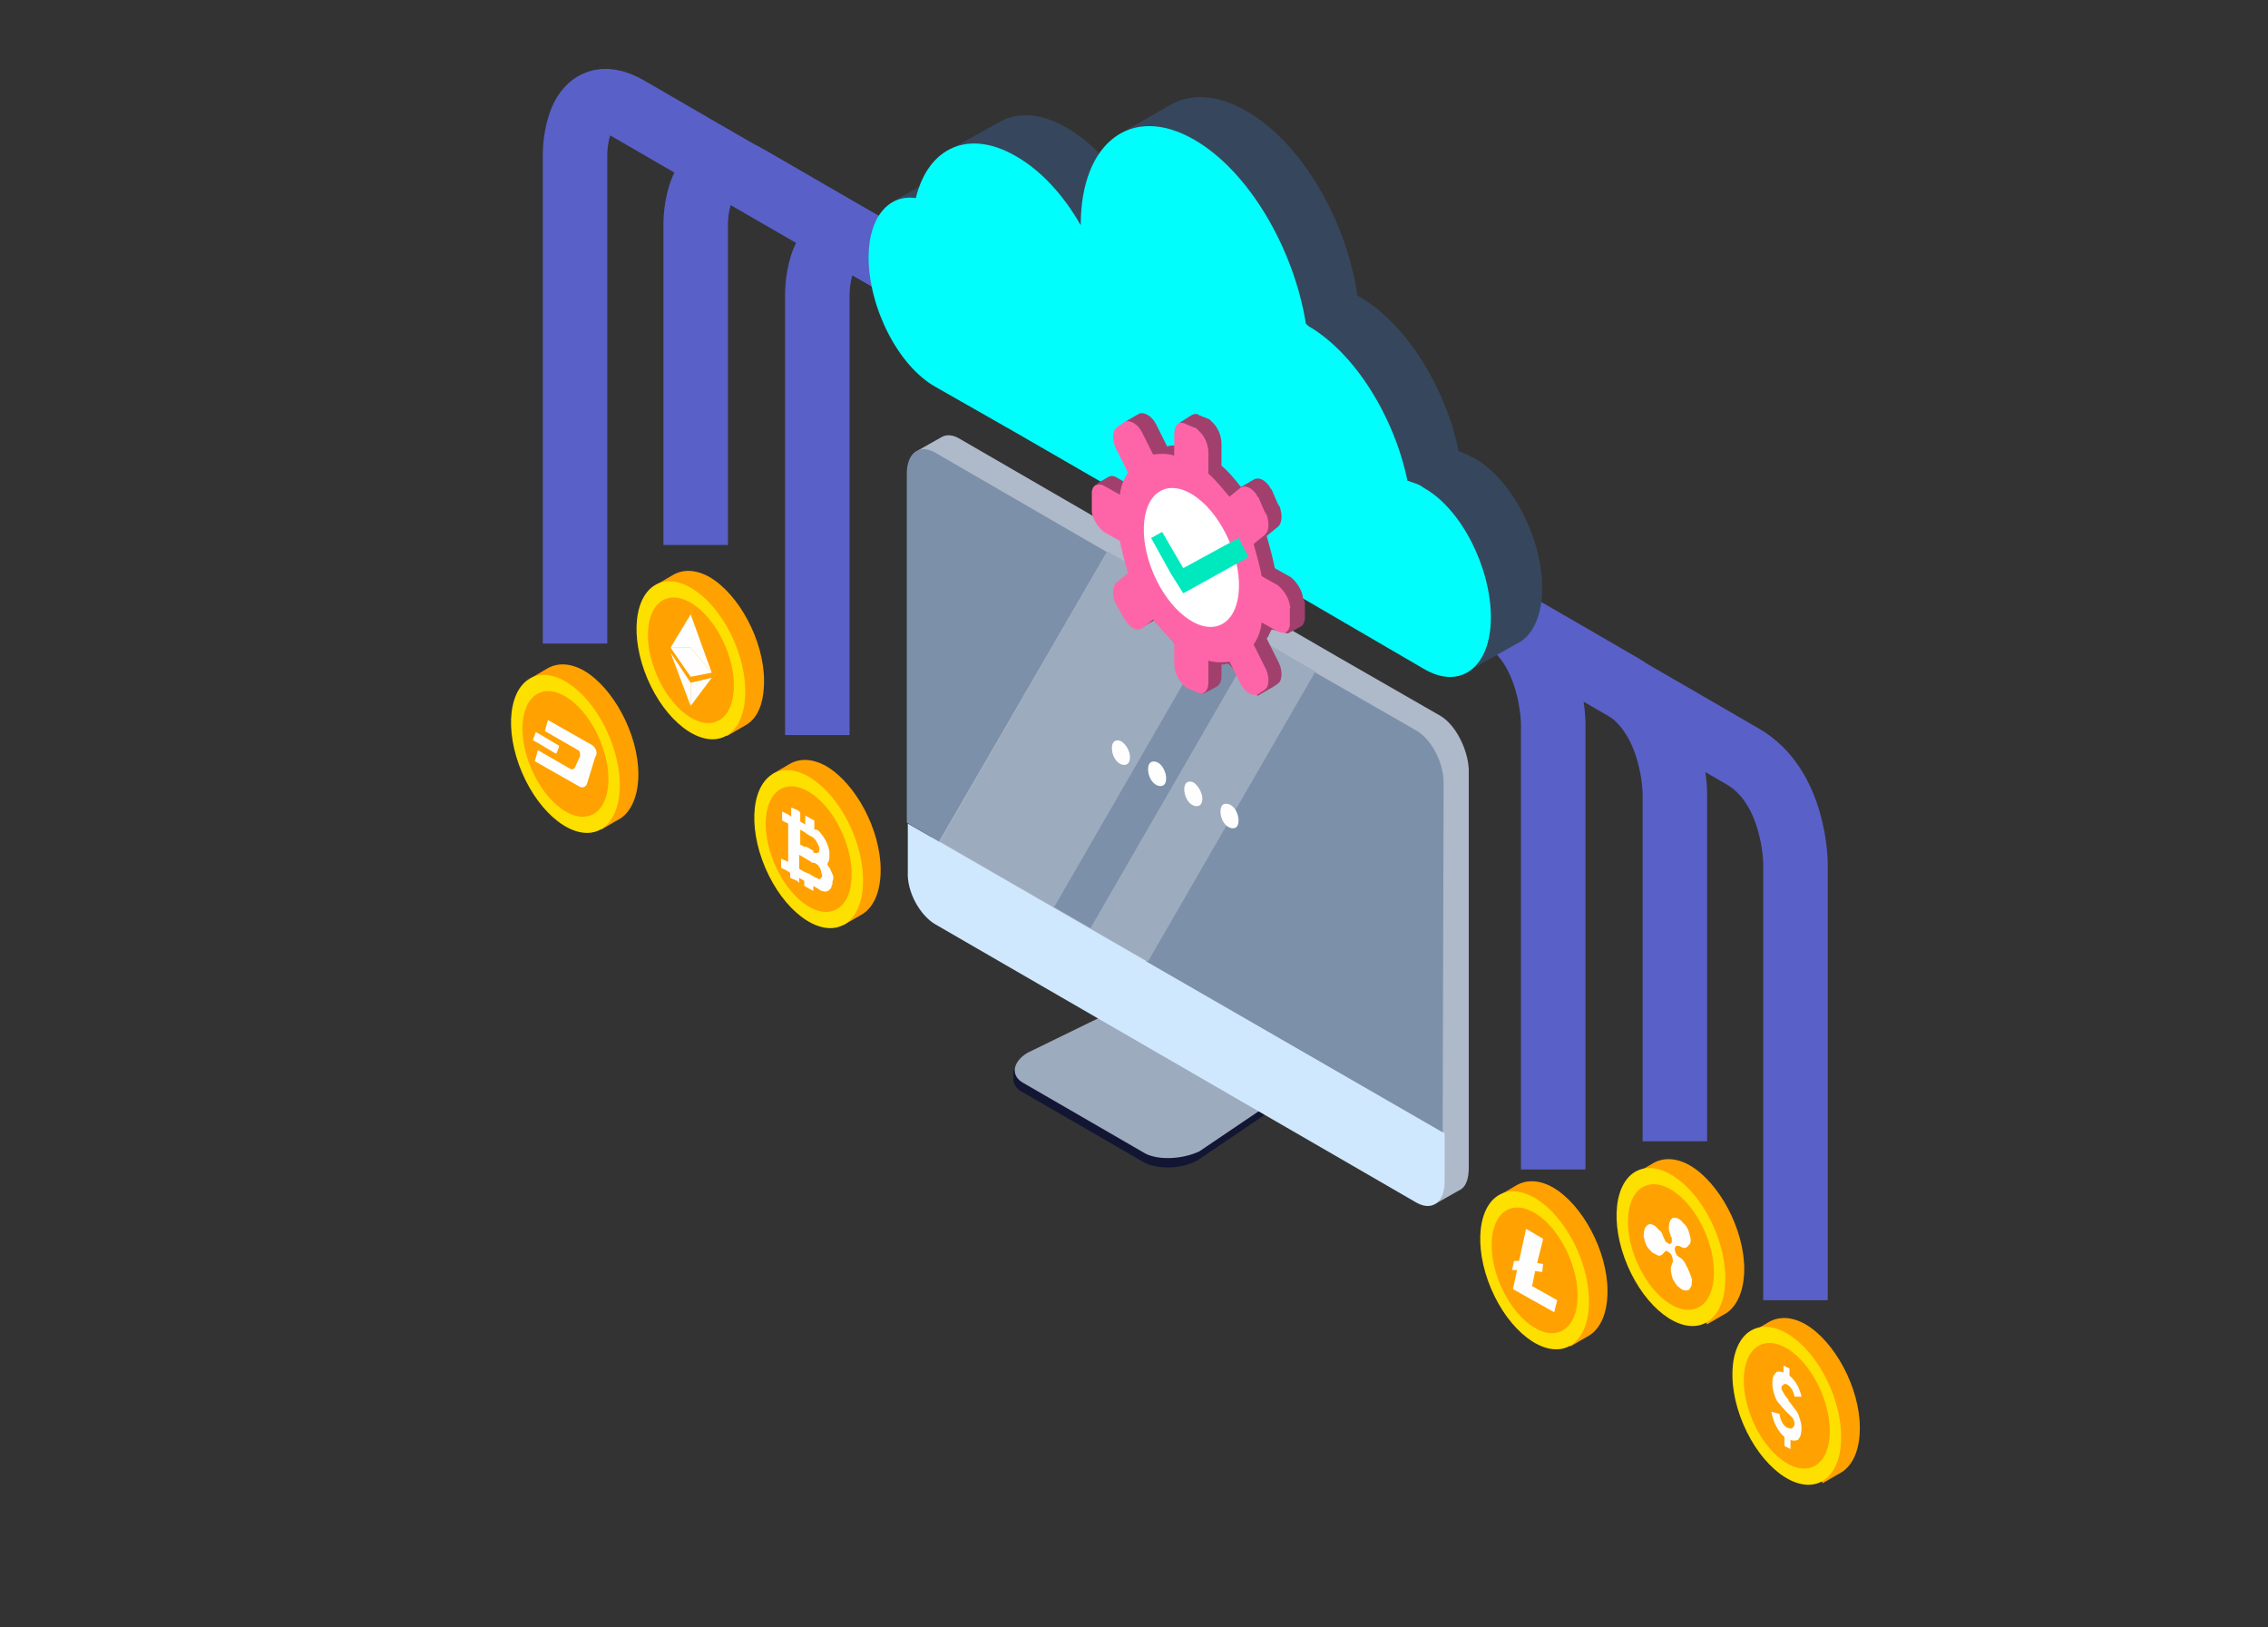 <?xml version="1.0" encoding="utf-8"?>
<!-- Generator: Adobe Illustrator 25.1.0, SVG Export Plug-In . SVG Version: 6.00 Build 0)  -->
<svg version="1.1" id="Layer_1" xmlns="http://www.w3.org/2000/svg" xmlns:xlink="http://www.w3.org/1999/xlink" x="0px" y="0px"
	 viewBox="0 0 225.6 161.8" style="enable-background:new 0 0 225.6 161.8;" xml:space="preserve">
<rect x="0" y="0" width="225.6" height="161.8" fill="#333333" stroke="none"/>
<style type="text/css">
	.st0{fill:none;stroke:#5960C8;stroke-width:6.417;stroke-miterlimit:10;}
	.st1{fill:#121633;}
	.st2{fill:#9CABBE;}
	.st3{fill:#AEB9CA;}
	.st4{fill:#D0E8FE;}
	.st5{fill:#7D90AA;}
	.st6{fill:#FFFEFF;}
	.st7{fill:#36475D;}
	.st8{fill:#00FEFC;}
	.st9{fill:#FFA100;}
	.st10{fill:#FDDF00;}
	.st11{fill:#7579C0;}
	.st12{fill:#A1406C;}
	.st13{fill:#FE65A9;}
	.st14{fill:#FFFFFF;}
	.st15{fill:#00E9BE;}
</style>
<g>
	<g>
		<g>
			<g>
				<path class="st0" d="M95.6,29.9c0,0-27.8-16-33.1-19.1s-5.3,4.5-5.3,4.5v48.7"/>
			</g>
			<g>
				<path class="st0" d="M107.6,36.8c0,0-27.8-16-33.1-19.1c-5.3-3.1-5.3,4.5-5.3,4.5v32"/>
			</g>
			<g>
				<path class="st0" d="M119.7,43.8c0,0-27.8-16-33.1-19.1s-5.3,4.5-5.3,4.5v43.9"/>
			</g>
		</g>
	</g>
	<g>
		<g>
			<g>
				<path class="st0" d="M140.2,56.1c0,0,27.8,16,33.1,19.1c5.3,3,5.3,10.7,5.3,10.7v43.4"/>
			</g>
			<g>
				<path class="st0" d="M128.2,49.1c0,0,27.8,16,33.1,19.1c5.3,3.1,5.3,10.7,5.3,10.7v34.6"/>
			</g>
			<g>
				<path class="st0" d="M116.1,42.2c0,0,27.8,16,33.1,19.1c5.3,3,5.3,10.7,5.3,10.7v44.3"/>
			</g>
		</g>
	</g>
	<g>
		<g>
			<path class="st1" d="M126.6,107.5l-10.9-6.3c-1.3-0.7-3.7-0.7-5.3,0.2l-8.4,4.1c-0.5,0.2-0.8,0.6-1,0.9h-0.2v0.9l0,0
				c0,0.5,0.3,1,0.9,1.3l12.1,7c1.3,0.7,3.7,0.7,5.3-0.2l7.1-4.8C127.8,109.7,127.9,108.3,126.6,107.5z"/>
			<path class="st2" d="M113.9,114.7l-12.1-7c-1.3-0.7-1.1-2.1,0.4-3l8.4-4.1c1.6-0.9,3.9-1,5.3-0.2l10.9,6.3c1.3,0.7,1.1,2.1-0.4,3
				l-7.1,4.8C117.6,115.3,115.2,115.4,113.9,114.7z"/>
		</g>
		<g>
			<path class="st3" d="M143.3,71.2l-10.1-5.8l-5.7-3.3l-3.7-2.1l-11.3-6.5l-17.1-9.9c-0.7-0.4-1.3-0.4-1.8-0.1l0,0l-2.3,1.3
				l1.4,2.1v33.5v4.9c0,2.1,1.2,4.4,2.8,5.3l45.2,26.1l2.1,3l2.3-1.3l0,0c0.7-0.3,1-1.1,1-2.3v-4.9V76.5
				C146,74.5,144.8,72.1,143.3,71.2z"/>
			<g>
				<path class="st4" d="M93,91.9l47.9,27.7c1.6,0.9,2.8-0.1,2.8-2.1v-4.8L90.3,81.9v4.8C90.2,88.7,91.5,91,93,91.9z"/>
				<g>
					<rect x="98.3" y="74.7" transform="matrix(0.5 -0.866 0.866 0.5 -9.075 137.945)" class="st5" width="33.3" height="4.3"/>
					<path class="st5" d="M93,45c-1.6-0.9-2.8,0.1-2.8,2.1v34.7l3.2,1.9l16.7-28.8L93,45z"/>
					<path class="st5" d="M143.6,77.9c0-2.1-1.2-4.4-2.8-5.3l-10.1-5.8L114,95.6l29.5,17L143.6,77.9L143.6,77.9z"/>
					<rect x="90.8" y="66" transform="matrix(0.5 -0.866 0.866 0.5 -9.052 129.306)" class="st2" width="33.3" height="13.1"/>
					<rect x="103" y="76.3" transform="matrix(0.5 -0.866 0.866 0.5 -9.1 143.372)" class="st2" width="33.3" height="6.6"/>
				</g>
				<g>
					<path class="st6" d="M111.5,73.7c-0.5-0.2-0.9,0-0.9,0.7c0,0.7,0.4,1.4,0.9,1.6c0.5,0.2,0.9,0,0.9-0.7
						C112.4,74.7,112,74,111.5,73.7z"/>
					<path class="st6" d="M115.1,75.8c-0.5-0.2-0.9,0-0.9,0.7c0,0.7,0.4,1.4,0.9,1.6c0.5,0.2,0.9,0,0.9-0.7
						C116,76.8,115.6,76,115.1,75.8z"/>
					<path class="st6" d="M118.7,77.8c-0.5-0.2-0.9,0-0.9,0.7c0,0.7,0.4,1.4,0.9,1.6c0.5,0.2,0.9,0,0.9-0.7
						C119.6,78.9,119.2,78.1,118.7,77.8z"/>
					<path class="st6" d="M122.3,80c-0.5-0.2-0.9,0-0.9,0.7c0,0.7,0.4,1.4,0.9,1.6c0.5,0.2,0.9,0,0.9-0.7
						C123.2,80.9,122.8,80.2,122.3,80z"/>
				</g>
			</g>
		</g>
	</g>
	<g>
		<path class="st7" d="M153.4,58.5c0-5-3-10.8-6.7-12.9c-0.6-0.3-1.1-0.6-1.6-0.7c-1.3-6.4-5.3-12.8-9.9-15.4
			c-0.1-0.1-0.2-0.1-0.2-0.2c-1.1-7.5-5.6-15.2-11.1-18.3c-3-1.7-5.6-1.7-7.6-0.5l0,0l-4.7,2.7L110,16c-1.2-1.4-2.5-2.5-3.9-3.3
			c-2.6-1.5-5-1.6-6.8-0.5l0,0l-4.5,2.5l-1.1,2.6L88.9,20l2.5,2c0,0.2,0,0.5,0,0.7c0,5,3,10.8,6.7,12.9l7.9,4.5l26,15l14.1,11.6
			l4.8-2.7l0,0C152.4,63.3,153.4,61.3,153.4,58.5z"/>
		<path class="st8" d="M91.1,19.7c1.2-5,5.2-6.9,9.9-4.2c2.5,1.4,4.8,3.9,6.5,6.9c0-8.3,5.1-12.1,11.3-8.5
			c5.4,3.1,9.9,10.8,11.1,18.3c0.1,0.1,0.2,0.1,0.2,0.2c4.7,2.7,8.6,9.1,9.9,15.4c0.5,0.2,1.1,0.3,1.6,0.7c3.8,2.1,6.7,8,6.7,12.9
			s-3,7.3-6.7,5.1l-11.5-6.7l-29.1-16.8l-7.9-4.5c-3.8-2.1-6.7-8-6.7-12.9C86.4,21.6,88.4,19.3,91.1,19.7z"/>
	</g>
	<g>
		<path class="st9" d="M76,67.7c0-4-2.5-8.6-5.4-10.3c-1.4-0.8-2.7-0.8-3.7-0.2l0,0l-1.7,1l0.4,0.8c-0.2,0.7-0.4,1.6-0.4,2.5
			c0,4,2.5,8.6,5.4,10.3c0.5,0.2,0.9,0.4,1.3,0.6l0.4,0.8l1.9-1.1l0,0C75.4,71.4,76,69.9,76,67.7z"/>
		<g>
			
				<ellipse transform="matrix(0.92 -0.392 0.392 0.92 -20.231 32.15)" class="st10" cx="68.7" cy="65.7" rx="4.7" ry="8.3"/>
			
				<ellipse transform="matrix(0.92 -0.392 0.392 0.92 -20.231 32.15)" class="st9" cx="68.7" cy="65.7" rx="3.7" ry="6.6"/>
		</g>
		<g>
			<g>
				<g>
					<polygon class="st6" points="68.7,70.2 68.7,67.9 66.7,64.9 					"/>
					<polygon class="st6" points="68.7,61.1 66.7,64.4 68.7,64.4 70.8,66.9 					"/>
				</g>
				<g>
					<polygon class="st6" points="68.7,70.2 70.8,67.4 68.7,67.9 					"/>
					<polygon class="st6" points="70.8,66.9 68.7,64.4 66.7,64.4 68.7,67.3 					"/>
				</g>
			</g>
		</g>
	</g>
	<g>
		<path class="st9" d="M63.5,77c0-4-2.5-8.6-5.4-10.3c-1.4-0.8-2.7-0.8-3.7-0.2l0,0l-1.7,1l0.4,0.8c-0.2,0.7-0.4,1.6-0.4,2.5
			c0,4,2.5,8.6,5.4,10.3c0.5,0.2,0.9,0.4,1.3,0.6l0.4,0.8l1.9-1.1l0,0C62.8,80.7,63.5,79.1,63.5,77z"/>
		<g>
			<ellipse transform="matrix(0.92 -0.392 0.392 0.92 -24.86 28.005)" class="st10" cx="56.2" cy="75" rx="4.7" ry="8.3"/>
			<ellipse transform="matrix(0.92 -0.392 0.392 0.92 -24.86 28.005)" class="st9" cx="56.2" cy="75" rx="3.7" ry="6.6"/>
			<g>
				<g>
					<g>
						<path class="st6" d="M58.9,74.1l-4.4-2.5l-0.3,1.1l3.3,1.9c0.2,0.1,0.2,0.3,0.2,0.6l-0.5,1.1c-0.1,0.2-0.2,0.2-0.4,0.2
							l-3.3-1.9l-0.3,1.1l4.4,2.5c0.3,0.2,0.7,0.1,0.8-0.3l0.8-2.6C59.5,74.9,59.3,74.4,58.9,74.1z"/>
					</g>
					<g>
						<path class="st6" d="M55.2,74.9c0.1,0.1,0.2,0,0.2-0.1l0.2-0.5c0-0.1,0-0.2-0.1-0.2L54,73.2l-0.7-0.4L53,73.6l0.7,0.4
							L55.2,74.9z"/>
					</g>
				</g>
			</g>
		</g>
	</g>
	<g>
		<path class="st9" d="M87.6,86.5c0-4-2.5-8.6-5.4-10.3c-1.4-0.8-2.7-0.8-3.7-0.2l0,0l-1.7,1l0.4,0.8c-0.2,0.7-0.4,1.6-0.4,2.5
			c0,4,2.5,8.6,5.4,10.3c0.5,0.2,0.9,0.4,1.3,0.6l0.4,0.8l1.9-1.1l0,0C86.9,90.2,87.6,88.7,87.6,86.5z"/>
		<g>
			
				<ellipse transform="matrix(0.92 -0.392 0.392 0.92 -26.651 38.22)" class="st10" cx="80.4" cy="84.5" rx="4.7" ry="8.3"/>
			
				<ellipse transform="matrix(0.92 -0.392 0.392 0.92 -26.651 38.22)" class="st9" cx="80.4" cy="84.5" rx="3.7" ry="6.6"/>
		</g>
		<path class="st6" d="M82.9,87.3c0-0.2-0.1-0.4-0.2-0.6c-0.1-0.2-0.1-0.3-0.2-0.4c-0.1-0.2-0.2-0.2-0.2-0.4
			c0.1-0.2,0.2-0.3,0.2-0.6v-0.6c-0.1-0.8-0.6-1.6-1.1-2.1l-0.2-0.1L81,82.5v-0.9l-0.9-0.5V82l-0.5-0.3v-0.9l-0.2-0.2l-0.7-0.3v0.9
			l-0.3-0.2l-0.6-0.3v0.9l0.6,0.3v1.4v1v1.4l-0.7-0.3v0.9l0.6,0.3l0.3,0.2v0.5l0.7,0.3l0.2,0.2v-0.5l0.5,0.3v0.5l0.9,0.5v-0.5
			l0.5,0.3l0,0l0.3,0.2h0.1c0.2,0.1,0.5,0.1,0.7-0.1c0.1-0.1,0.2-0.2,0.2-0.3c0-0.1,0.1-0.2,0.1-0.3c0-0.1,0-0.2,0-0.2
			S82.9,87.4,82.9,87.3z M79.6,82.5l0.5,0.3l0.1,0.1l0.7,0.4l0.1,0.1l0,0c0.2,0.2,0.4,0.6,0.5,0.9v0.2c0,0.3-0.2,0.4-0.5,0.3h-0.1
			v-0.2l-0.7-0.4H80L79.6,84L79.6,82.5z M81.8,87.1c-0.1,0.2-0.2,0.4-0.4,0.3l-0.2-0.1l-0.2-0.1l-0.5-0.3l-0.5-0.2l-0.5-0.3V85
			l0.5,0.3l0.5,0.3l0.3,0.2H81l0.2,0.1l0.1,0.1c0.1,0,0.1,0.1,0.1,0.1c0.2,0.2,0.3,0.5,0.3,0.7L81.8,87.1z"/>
	</g>
	<g>
		<path class="st9" d="M159.9,128.4c0-4-2.5-8.6-5.4-10.3c-1.4-0.8-2.7-0.8-3.7-0.2l0,0l-1.7,1l0.4,0.8c-0.2,0.7-0.4,1.6-0.4,2.5
			c0,4,2.5,8.6,5.4,10.3c0.5,0.2,0.9,0.4,1.3,0.6l0.4,0.8l1.9-1.1l0,0C159.2,132.1,159.9,130.6,159.9,128.4z"/>
		<g>
			
				<ellipse transform="matrix(0.92 -0.392 0.392 0.92 -37.29 69.861)" class="st10" cx="152.6" cy="126.4" rx="4.7" ry="8.3"/>
			
				<ellipse transform="matrix(0.92 -0.392 0.392 0.92 -37.29 69.861)" class="st9" cx="152.6" cy="126.4" rx="3.7" ry="6.6"/>
		</g>
		<polygon class="st6" points="152.4,127.9 152.7,126.4 153.4,126.5 153.5,125.7 152.9,125.6 153.5,123.2 151.8,122.2 151.1,125.4 
			150.6,125.4 150.4,126.3 150.9,126.3 150.5,128.2 152.1,129.1 154.6,130.5 154.9,129.3 		"/>
	</g>
	<g>
		<g>
			<path class="st9" d="M173.5,126.2c0-4-2.5-8.6-5.4-10.3c-1.4-0.8-2.7-0.8-3.7-0.2l0,0l-1.7,1l0.4,0.8c-0.2,0.7-0.4,1.6-0.4,2.5
				c0,4,2.5,8.6,5.4,10.3c0.5,0.2,0.9,0.4,1.3,0.6l0.4,0.8l1.9-1.1l0,0C172.8,129.9,173.5,128.3,173.5,126.2z"/>
			<g>
				
					<ellipse transform="matrix(0.92 -0.392 0.392 0.92 -35.339 74.993)" class="st10" cx="166.2" cy="124.1" rx="4.7" ry="8.3"/>
				
					<ellipse transform="matrix(0.92 -0.392 0.392 0.92 -35.339 74.993)" class="st9" cx="166.2" cy="124.1" rx="3.7" ry="6.6"/>
			</g>
		</g>
		<path class="st6" d="M167.9,126.2c0-0.1-0.1-0.2-0.1-0.2c-0.1-0.2-0.2-0.5-0.4-0.7c-0.2-0.2-0.2-0.2-0.4-0.3l-0.1-0.1
			c-0.1,0-0.1-0.1-0.1-0.1s-0.2-0.2-0.2-0.6c0-0.3,0.2-0.3,0.2-0.3l0,0l0,0c0.1,0,0.1,0,0.2,0c0.2,0.1,0.3,0.1,0.4,0.2
			c0.1,0,0.2,0,0.2,0c0.2,0,0.3-0.2,0.5-0.4c0.1-0.2,0.1-0.5,0-0.8c-0.1-0.5-0.3-1-0.7-1.3c-0.1-0.2-0.2-0.2-0.3-0.3
			c-0.2-0.2-0.5-0.2-0.7-0.2c-0.1,0.1-0.2,0.2-0.2,0.2s-0.1,0.1-0.1,0.2c-0.1,0.2-0.1,0.4-0.1,0.7c0,0.2,0.1,0.4,0.2,0.7
			c0,0.1,0,0.1,0.1,0.2c0,0.1,0,0.1,0,0.2l0,0c0,0.2,0,0.4-0.2,0.4c-0.2,0-0.3-0.2-0.4-0.2l0,0c-0.1-0.1-0.1-0.2-0.1-0.2
			c-0.1-0.2-0.2-0.4-0.3-0.7c-0.1-0.1-0.1-0.2-0.2-0.2c-0.2-0.2-0.4-0.5-0.7-0.6c-0.2-0.1-0.4-0.1-0.6,0.1c-0.2,0.2-0.3,0.5-0.3,1
			c0,0.2,0.1,0.3,0.1,0.5c0.1,0.4,0.3,0.7,0.6,1c0.2,0.2,0.2,0.2,0.4,0.3c0.1,0,0.2,0.1,0.2,0.1c0.2,0.1,0.3,0.1,0.5,0
			c0.1-0.1,0.2-0.2,0.2-0.2c0,0,0-0.1,0.1-0.1l0.1-0.1l0,0c0.1,0,0.2,0,0.5,0.3c0.2,0.3,0.2,0.7,0.2,0.7v0.1
			c-0.1,0.2-0.1,0.3-0.2,0.5c0,0.1,0,0.2,0,0.2c0,0.3,0.1,0.7,0.2,1c0.2,0.3,0.3,0.6,0.6,0.8c0.3,0.3,0.7,0.4,0.9,0.3
			c0.1,0,0.2-0.1,0.2-0.2c0.2-0.2,0.2-0.5,0.2-0.9C168.1,126.6,168,126.4,167.9,126.2z"/>
	</g>
	<g>
		<g>
			<path class="st9" d="M185,142c0-4-2.5-8.6-5.4-10.3c-1.4-0.8-2.7-0.8-3.7-0.2l0,0l-1.7,1l0.4,0.8c-0.2,0.7-0.4,1.6-0.4,2.5
				c0,4,2.5,8.6,5.4,10.3c0.5,0.2,0.9,0.4,1.3,0.6l0.4,0.8l1.9-1.1l0,0C184.3,145.7,185,144.2,185,142z"/>
			<g>
				
					<ellipse transform="matrix(0.92 -0.392 0.392 0.92 -40.591 80.751)" class="st10" cx="177.7" cy="139.9" rx="4.7" ry="8.3"/>
				
					<ellipse transform="matrix(0.92 -0.392 0.392 0.92 -40.591 80.751)" class="st9" cx="177.7" cy="139.9" rx="3.7" ry="6.6"/>
			</g>
		</g>
		<path class="st6" d="M177.9,143.1c0.3,0.2,0.7,0.2,0.9,0.1c0.1,0,0.1-0.1,0.1-0.1c0.2-0.2,0.3-0.6,0.3-1.1c0-0.3-0.1-0.7-0.2-1
			c-0.1-0.3-0.2-0.6-0.4-0.8c-0.2-0.2-0.4-0.6-0.7-0.9l0,0l0,0c0,0,0,0,0-0.1c-0.2-0.2-0.4-0.5-0.5-0.7c-0.1-0.2-0.2-0.3-0.2-0.5
			l0,0c0-0.2,0.1-0.2,0.2-0.3c0.1-0.1,0.2-0.1,0.4,0c0.3,0.2,0.6,0.6,0.7,1.2h0.7l0,0l0,0c-0.2-0.9-0.6-1.6-1.2-2.1l0,0l0,0v-0.7
			l-0.6-0.3v0.7c-0.2-0.1-0.4-0.1-0.5-0.1c-0.1,0-0.2,0-0.2,0.1l0,0l0,0c-0.1,0-0.1,0.1-0.2,0.2c-0.2,0.2-0.2,0.6-0.2,1
			c0,0.3,0.1,0.7,0.2,1c0.1,0.3,0.2,0.6,0.4,0.8c0.2,0.2,0.4,0.5,0.7,0.8c0.3,0.3,0.6,0.6,0.7,0.7c0.1,0.2,0.2,0.3,0.2,0.6
			c0,0.2-0.1,0.3-0.2,0.4c-0.1,0.1-0.2,0.1-0.4,0h-0.1c-0.4-0.2-0.7-0.7-0.8-1.4l-0.8-0.2c0.2,1.1,0.7,2,1.3,2.5v0.9l0,0l0.4,0.2
			l0.2,0.1v-0.4v-0.7H177.9z"/>
	</g>
	<g>
		<g>
			<g>
				<g>
					
						<ellipse transform="matrix(0.92 -0.392 0.392 0.92 -11.87 51.288)" class="st11" cx="119.8" cy="54.7" rx="4.1" ry="7.3"/>
				</g>
				<polygon class="st11" points="124.5,52.8 119,55.7 116.9,52.2 115.8,52.8 117.8,56.3 119,58.3 120.1,57.6 125.5,54.7 				"/>
			</g>
		</g>
		<path class="st12" d="M129.6,59.4c-0.1-0.8-0.7-1.6-1.2-2l-1.6-0.9c-0.2-1.1-0.5-2.1-0.8-3.2l1.1-0.9c0.4-0.3,0.5-1.1,0.2-2
			c-0.1-0.1-0.1-0.2-0.2-0.3l-0.3-0.7l0,0l-0.3-0.7c-0.1-0.1-0.2-0.2-0.2-0.3c-0.5-0.7-1.1-1-1.6-0.7l0,0l-1.2,0.7h-0.1l0,0
			c-0.6-0.8-1.2-1.5-1.9-2.1v-2.2c0-0.8-0.4-1.7-1-2.2c-0.1-0.1-0.2-0.2-0.2-0.2l-0.5-0.2l-0.5-0.2c-0.1-0.1-0.2-0.1-0.2-0.1
			c-0.2-0.1-0.4,0-0.6,0.1l0,0l-1.1,0.7l-0.5,2.3h-0.1c-0.2,0-0.4,0-0.7,0.1l-1.1-2.2c-0.4-0.8-1.1-1.2-1.6-1.1
			c-0.1,0-0.1,0.1-0.2,0.1l0,0l-1.2,0.7l0.3,5.1l-0.5,0.9l-0.7-0.4c-0.3-0.2-0.6-0.2-0.8-0.1l0,0l-1.2,0.7l0.8,0.3V49v0.7
			c0,0.1,0,0.2,0,0.3c0.1,0.8,0.7,1.6,1.2,2l0.7,0.4l0.5,4.5l0.1,0.2c-0.3,0.4-0.3,1.1-0.1,1.9c0.1,0.1,0.1,0.2,0.2,0.3l0.7,1.3
			l0.4,1.8l1.2-0.7l0,0l1.9,2.1l3,5.2l1.3-0.7l0,0c0.3-0.2,0.5-0.5,0.5-1v-1.2l0.7-0.1l2.9,3.2l1.2-0.7l0,0c0.1,0,0.1-0.1,0.2-0.1
			l0.3-0.2l0,0l0.3-0.2c0.1-0.1,0.1-0.1,0.2-0.2c0.3-0.5,0.2-1.4-0.2-2.1l-1.1-2.2c0.2-0.2,0.3-0.6,0.5-0.9l0,0l1.6,0.4l1.3-0.7l0,0
			c0.2-0.1,0.3-0.3,0.4-0.7c0-0.1,0-0.2,0-0.3v-0.7v-0.7C129.7,59.7,129.6,59.5,129.6,59.4z"/>
		<g>
			<g>
				<path class="st13" d="M128.3,60.2c-0.1-0.8-0.7-1.6-1.2-2l-1.6-0.9c-0.2-1.1-0.5-2.1-0.8-3.2l1.1-0.9c0.4-0.3,0.5-1.1,0.2-2
					c-0.1-0.1-0.1-0.2-0.2-0.3l-0.3-0.7l0,0l-0.3-0.7c-0.1-0.1-0.2-0.2-0.2-0.3c-0.5-0.7-1.1-1-1.6-0.7l-1.1,0.9
					c-0.7-0.8-1.3-1.6-2.1-2.3v-2.1c0-0.8-0.4-1.7-1-2.2c-0.1-0.1-0.2-0.2-0.2-0.2l-0.5-0.2l-0.5-0.2c-0.1-0.1-0.2-0.1-0.2-0.1
					c-0.6-0.2-1,0.2-1,1.1v2.1c-0.7-0.2-1.4-0.2-2.1-0.1l-1.1-2.2c-0.4-0.8-1.1-1.2-1.6-1.1c-0.1,0-0.2,0.1-0.2,0.1l-0.7,0.5
					c-0.1,0.1-0.1,0.1-0.2,0.2c-0.3,0.5-0.2,1.4,0.2,2.1l1.1,2.2c-0.4,0.6-0.7,1.3-0.8,2.2l-1.6-0.9c-0.6-0.3-1.1-0.1-1.2,0.6
					c0,0.1,0,0.2,0,0.3v0.7v0.7c0,0.1,0,0.2,0,0.3c0.1,0.8,0.7,1.6,1.2,2l1.6,0.9c0.2,1.1,0.5,2.1,0.8,3.2l-1.1,0.9
					c-0.4,0.3-0.5,1.1-0.2,2c0.1,0.1,0.1,0.2,0.2,0.3l0.7,1.3c0.1,0.1,0.2,0.2,0.2,0.3c0.5,0.7,1.1,1,1.6,0.7l1.1-0.9
					c0.7,0.8,1.3,1.6,2.1,2.3v2.1c0,0.8,0.4,1.7,1,2.2c0.1,0.1,0.2,0.2,0.2,0.2l0.5,0.2l0.5,0.2c0.1,0.1,0.2,0.1,0.2,0.1
					c0.6,0.2,1-0.2,1-1.1v-2.1c0.7,0.2,1.4,0.2,2.1,0.1l1.1,2.2c0.4,0.8,1.1,1.2,1.6,1.1c0.1,0,0.2-0.1,0.2-0.1l0.3-0.2l0,0l0.3-0.2
					c0.1-0.1,0.1-0.1,0.2-0.2c0.3-0.5,0.2-1.4-0.2-2.1l-1.1-2.2c0.4-0.6,0.7-1.3,0.8-2.2l1.6,0.9c0.6,0.3,1.1,0.1,1.2-0.6
					c0-0.1,0-0.2,0-0.3v-0.7v-0.7C128.4,60.4,128.3,60.2,128.3,60.2z"/>
				
					<ellipse transform="matrix(0.92 -0.392 0.392 0.92 -12.266 50.83)" class="st14" cx="118.5" cy="55.5" rx="4.1" ry="7.3"/>
			</g>
			<polygon class="st15" points="123.2,53.5 117.7,56.5 115.6,52.9 114.5,53.5 116.5,57.1 117.7,59 118.8,58.4 124.2,55.4 			"/>
		</g>
	</g>
</g>
</svg>
